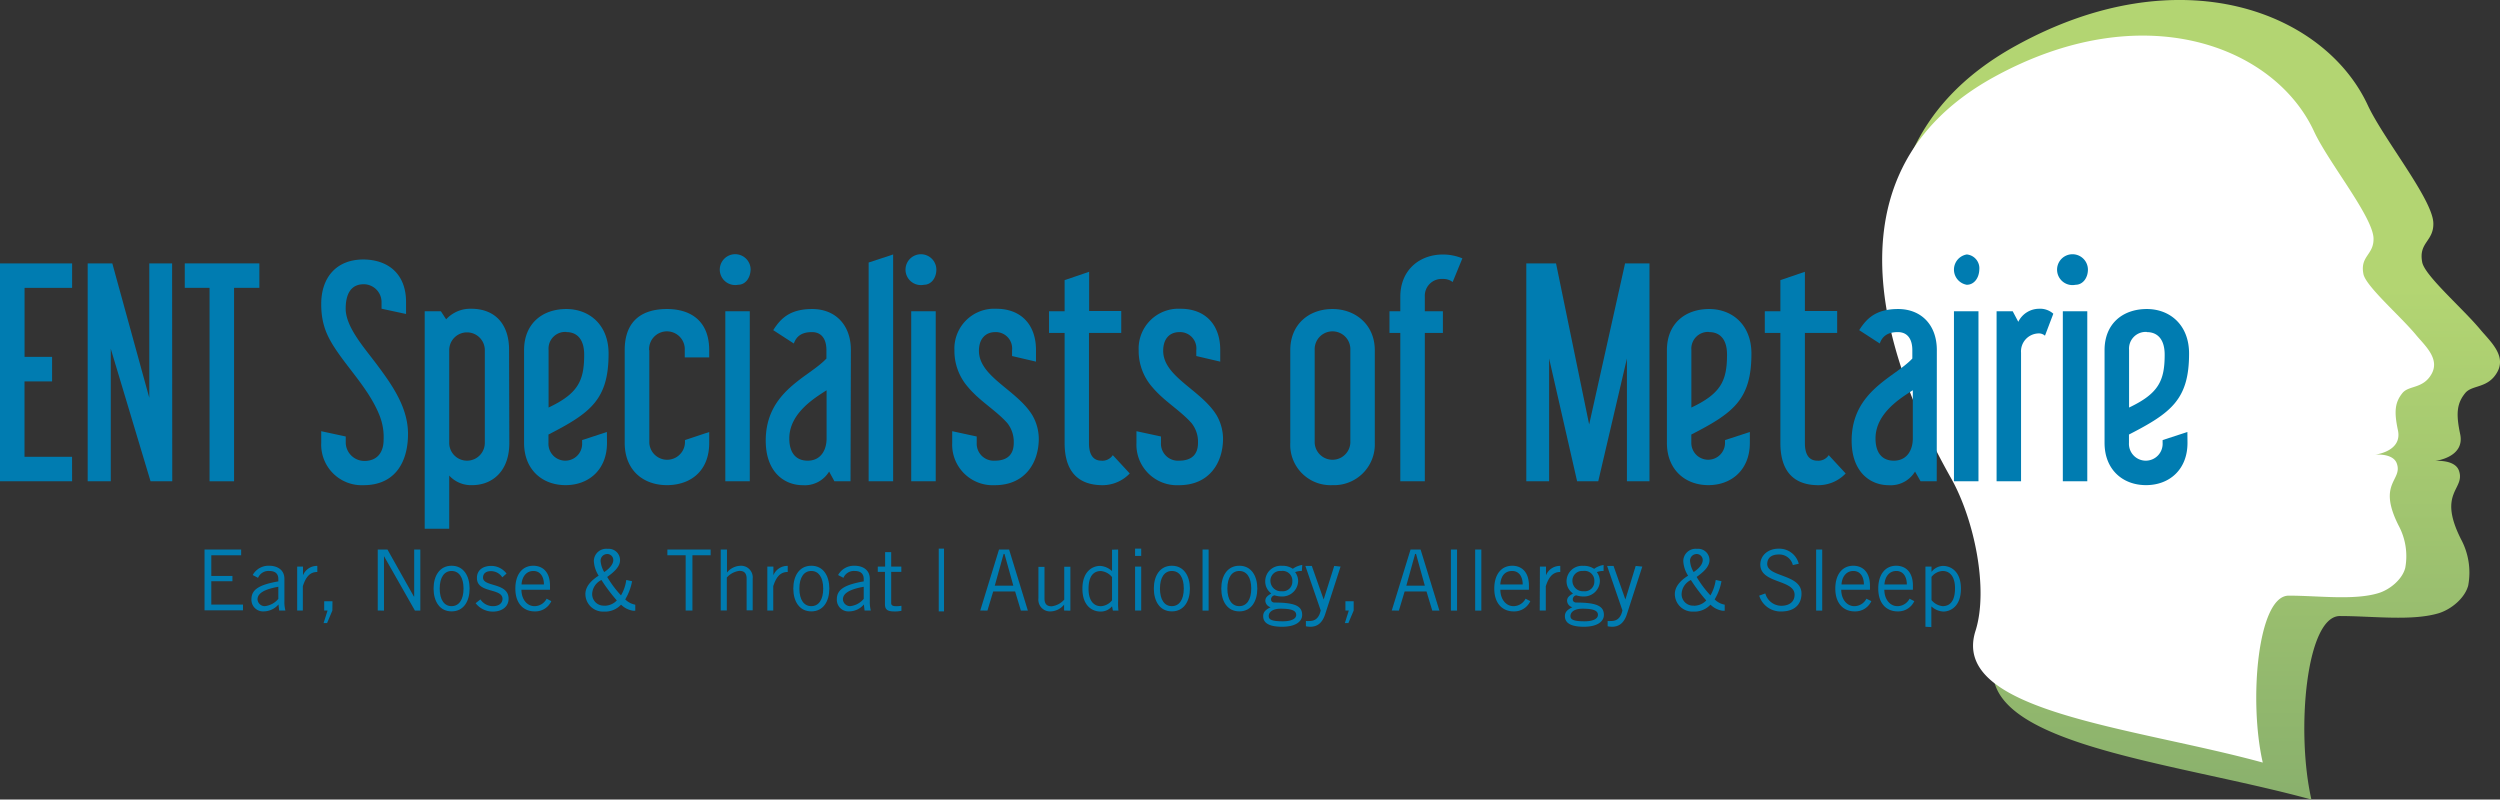 <svg xmlns="http://www.w3.org/2000/svg" xmlns:xlink="http://www.w3.org/1999/xlink" viewBox="0 0 473.27 151.36">
	<rect x="0" y="0" width="473.27" height="151.36" fill="#333333" stroke="none"/>
	<defs>
		<style>
			.a{fill:url(#a);}.b{fill:#fff;}.c{isolation:isolate;}.d{fill:#007cb1;}
		</style>
		<linearGradient id="a" x1="549.31" y1="-248.5" x2="549.31" y2="-100.42" gradientTransform="matrix(1, 0, 0, -1, -131.75, -72.61)" gradientUnits="userSpaceOnUse">
			<stop offset="0" stop-color="#7fa76b" />
			<stop offset="0.82" stop-color="#b3d572" />
		</linearGradient>
	</defs>
	<title>ENTSOM_Logo</title>
	<path class="a" d="M439.31,151.33c-2.95-12.93-1-34.74,5.4-34.74,6.2,0,13.67,1,18.76-.55,2.28-.72,4.87-2.79,5.52-5.22a13.35,13.35,0,0,0-1.36-8.77c-4.55-9,.9-9.38-.4-13-.78-2.16-4.54-1.82-4.54-1.82s5.73-.62,4.78-5.08c-.83-3.9-.62-5.81.94-7.75,1.32-1.64,4.33-.83,6.09-4s-1.44-5.9-3.22-8.05c-3.32-4-10.56-10.23-11-12.76-.72-3.76,2.22-3.92,2.11-7.41C462.24,37.66,453,26.34,450,19.93,441.8,2.18,414.37-8.54,383.26,8.68c-40.2,22.24-17.74,67.62-8.8,83.48,4.83,8.57,7.82,23.12,5.08,31.74C374.14,140.74,412.06,143.87,439.31,151.33Z" transform="translate(-1.74 0.03)" />
	<path class="b" d="M430.1,144.33c-2.69-11.76-.94-31.6,4.91-31.6,5.63,0,12.43.94,17.06-.5,2.07-.65,4.42-2.53,5-4.74a12.21,12.21,0,0,0-1.24-8c-4.14-8.16.82-8.52-.36-11.79-.72-2-4.13-1.66-4.13-1.66s5.21-.56,4.35-4.61c-.76-3.55-.57-5.29.85-7.05,1.2-1.49,3.94-.76,5.53-3.64s-1.3-5.37-2.92-7.32c-3-3.64-9.6-9.3-10-11.61-.65-3.41,2-3.56,1.92-6.73-.14-4.11-8.56-14.4-11.26-20.23C432.34,8.7,407.4-1,379.11,14.61c-36.55,20.23-16.13,61.49-8,75.92,4.39,7.8,7.11,21,4.61,28.86C370.84,134.7,405.31,137.54,430.1,144.33Z" transform="translate(-1.74 0.03)" />
	<g class="c">
		<g class="c">
			<path class="d" d="M15.39,91.08H1.74V49.83H15.39v4.63h-9V67.53h5.21v4.64H6.38V86.44h9Z" transform="translate(-1.74 0.03)" />
			<path class="d" d="M34.35,91.08H30.24L22.71,66V91.08H18.34V49.83H23L30,75.27V49.83h4.32Z" transform="translate(-1.74 0.03)" />
			<path class="d" d="M50.84,54.46H46.05V91.08H41.41V54.46H36.72V49.83H50.84Z" transform="translate(-1.74 0.03)" />
			<path class="d" d="M78.61,57.15v2.26l-4.64-1V57.15a3.38,3.38,0,0,0-3.37-3.37c-2.79,0-3.42,2.42-3.42,4.63,0,3.38,3.37,7.22,5.64,10.22,3,4,6.16,8.33,6.16,13.49s-2.32,9.7-8.43,9.7a7.68,7.68,0,0,1-8-8V81.6l4.64,1v1.21a3.54,3.54,0,0,0,3.53,3.42c2.48,0,3.64-1.68,3.64-4a11.06,11.06,0,0,0-.74-4.53c-1.69-4.32-5-7.9-7.64-11.59-2.11-3-3.43-5.37-3.43-9.59,0-5,2.85-8.43,8-8.43C75.24,49.14,78.61,51.83,78.61,57.15Z" transform="translate(-1.74 0.03)" />
			<path class="d" d="M98.16,83.81c0,5.58-3.43,8-7,8A5.6,5.6,0,0,1,86.78,90v10.06H82.14V58.89H85.2l1,1.53a6.2,6.2,0,0,1,4.74-2c4.59,0,7.17,3,7.17,7.74ZM93.52,66.26a3.37,3.37,0,1,0-6.74,0V83.81a3.37,3.37,0,0,0,6.74,0Z" transform="translate(-1.74 0.03)" />
			<path class="d" d="M116.65,83.81c0,5.06-3.42,8-7.85,8s-7.85-2.95-7.85-8V66.26c0-5.05,3.48-7.79,8-7.79,4.37,0,8,3,8,8.43,0,8.69-3.37,11.22-11.38,15.33v1.58a3.19,3.19,0,1,0,6.37,0v-.53l4.69-1.53Zm-7.69-21a3.16,3.16,0,0,0-3.37,3.42V77.12c5.58-2.64,6.74-5.06,6.74-10C112.33,64,110.8,62.84,109,62.84Z" transform="translate(-1.74 0.03)" />
			<path class="d" d="M124.66,66.26V83.81a3.38,3.38,0,0,0,6.75,0v-.53L136,81.75v2.06c0,5.43-3.63,8-8,8-4.53,0-8-2.85-8-8V66.26c0-5.74,3.48-7.79,8-7.79,4.38,0,8,2.16,8,7.79v1.37h-4.63V66.26a3.38,3.38,0,1,0-6.75,0Z" transform="translate(-1.74 0.03)" />
			<path class="d" d="M141.47,53.88a2.92,2.92,0,1,1,2.37-2.9C143.79,52.62,142.84,53.88,141.47,53.88Zm2.21,37.2h-4.63V58.89h4.63Z" transform="translate(-1.74 0.03)" />
			<path class="d" d="M162.75,91.08H159.7l-1-1.84a5.39,5.39,0,0,1-5,2.58c-3.43,0-7-2.43-7-8.43,0-9.43,8.22-12,11.49-15.55V66.26c0-2-.84-3.42-2.74-3.42-1.74,0-2.9.63-3.43,2.16l-3.9-2.53c1.37-2.16,3.11-4,7.38-4s7.32,2.89,7.32,7.79Zm-4.53-17.23c-2.31,1.48-7.06,4.37-7.06,9.12,0,2.68,1.22,4.21,3.48,4.21,2.48,0,3.58-2,3.58-4.21Z" transform="translate(-1.74 0.03)" />
			<path class="d" d="M170.82,91.08h-4.64V49.67l4.64-1.53Z" transform="translate(-1.74 0.03)" />
			<path class="d" d="M176.67,53.88A2.92,2.92,0,1,1,179,51C179,52.62,178,53.88,176.67,53.88Zm2.21,37.2h-4.64V58.89h4.64Z" transform="translate(-1.74 0.03)" />
		</g>
		<g class="c">
			<path class="d" d="M190.06,91.82a7.68,7.68,0,0,1-8.06-8V81.6l4.64,1v1.21a3.22,3.22,0,0,0,3.42,3.37c2.38,0,3.59-1.16,3.59-3.37a5.71,5.71,0,0,0-1.21-3.74c-2.22-2.48-5.17-4.11-7.43-6.8a10.38,10.38,0,0,1-2.59-7,7.54,7.54,0,0,1,7.91-7.85c4.84,0,7.53,3.16,7.53,7.79v2.22l-4.53-1.06V66.26a3.09,3.09,0,0,0-3.16-3.42c-1.95,0-3.11,1.37-3.11,3.53,0,4.95,7.17,7.38,10.12,12.22A9,9,0,0,1,198.39,83C198.39,87.55,195.81,91.82,190.06,91.82Z" transform="translate(-1.74 0.03)" />
		</g>
		<g class="c">
			<path class="d" d="M212.4,86.13l3.21,3.47a7.13,7.13,0,0,1-5.11,2.22c-4.84,0-7.22-2.79-7.22-8V63h-2.95V58.89h2.95V53l4.64-1.58v7.43H214V63h-6.11V83.86c0,2.16.79,3.32,2.37,3.32A2.33,2.33,0,0,0,212.4,86.13Z" transform="translate(-1.74 0.03)" />
		</g>
		<g class="c">
			<path class="d" d="M224.94,91.82a7.68,7.68,0,0,1-8.06-8V81.6l4.64,1v1.21a3.22,3.22,0,0,0,3.42,3.37c2.37,0,3.59-1.16,3.59-3.37a5.66,5.66,0,0,0-1.22-3.74c-2.21-2.48-5.16-4.11-7.42-6.8a10.38,10.38,0,0,1-2.59-7,7.54,7.54,0,0,1,7.91-7.85c4.84,0,7.53,3.16,7.53,7.79v2.22l-4.53-1.06V66.26a3.09,3.09,0,0,0-3.16-3.42c-2,0-3.11,1.37-3.11,3.53,0,4.95,7.17,7.38,10.12,12.22A9,9,0,0,1,233.27,83C233.27,87.55,230.69,91.82,224.94,91.82Z" transform="translate(-1.74 0.03)" />
			<path class="d" d="M262,83.81a7.71,7.71,0,0,1-8,8,7.63,7.63,0,0,1-8-8V66.26c0-4.84,3.47-7.79,8-7.79,4.37,0,8,3,8,7.79Zm-4.63-17.55a3.38,3.38,0,1,0-6.75,0V83.81a3.38,3.38,0,0,0,6.75,0Z" transform="translate(-1.74 0.03)" />
			<path class="d" d="M278.58,48.88l-1.84,4.48a2.88,2.88,0,0,0-1.85-.58,3.19,3.19,0,0,0-3.42,3.37v2.74h3.42V63h-3.42V91.08h-4.64V63h-2.05V58.89h2.05V56.15c0-5.11,3.69-8,8.06-8A9.68,9.68,0,0,1,278.58,48.88Z" transform="translate(-1.74 0.03)" />
			<path class="d" d="M314,91.08h-4.27V67.84l-5.43,23.24h-4L295,67.84V91.08h-4.32V49.83h5.63l6.27,30.5,6.8-30.5H314Z" transform="translate(-1.74 0.03)" />
			<path class="d" d="M333,83.81c0,5.06-3.43,8-7.85,8s-7.85-2.95-7.85-8V66.26c0-5.05,3.47-7.79,8-7.79,4.37,0,8,3,8,8.43,0,8.69-3.37,11.22-11.38,15.33v1.58a3.19,3.19,0,1,0,6.38,0v-.53L333,81.75Zm-7.69-21a3.17,3.17,0,0,0-3.38,3.42V77.12c5.59-2.64,6.75-5.06,6.75-10C328.69,64,327.16,62.84,325.32,62.84Z" transform="translate(-1.74 0.03)" />
		</g>
		<g class="c">
			<path class="d" d="M347.93,86.13l3.21,3.47A7.13,7.13,0,0,1,346,91.82c-4.84,0-7.22-2.79-7.22-8V63h-2.95V58.89h2.95V53l4.64-1.58v7.43h6.11V63h-6.11V83.86c0,2.16.79,3.32,2.37,3.32A2.33,2.33,0,0,0,347.93,86.13Z" transform="translate(-1.74 0.03)" />
		</g>
		<g class="c">
			<path class="d" d="M368.38,91.08h-3.06l-1.05-1.84a5.37,5.37,0,0,1-5,2.58c-3.42,0-7-2.43-7-8.43,0-9.43,8.22-12,11.49-15.55V66.26c0-2-.84-3.42-2.74-3.42-1.74,0-2.9.63-3.42,2.16l-3.9-2.53c1.37-2.16,3.11-4,7.37-4s7.33,2.89,7.33,7.79Zm-4.53-17.23c-2.32,1.48-7.06,4.37-7.06,9.12,0,2.68,1.21,4.21,3.47,4.21,2.48,0,3.59-2,3.59-4.21Z" transform="translate(-1.74 0.03)" />
			<path class="d" d="M374.07,53.88a2.91,2.91,0,0,1,0-5.74A2.63,2.63,0,0,1,376.44,51C376.39,52.62,375.44,53.88,374.07,53.88Zm2.21,37.2h-4.64V58.89h4.64Z" transform="translate(-1.74 0.03)" />
			<path class="d" d="M390.45,59.36l-1.58,4.16a1.78,1.78,0,0,0-1.42-.42,3.4,3.4,0,0,0-3.11,3.64V91.08h-4.63V58.89h3.05l1.06,2a4.41,4.41,0,0,1,3.89-2.47A3.77,3.77,0,0,1,390.45,59.36Z" transform="translate(-1.74 0.03)" />
			<path class="d" d="M394.67,53.88A2.92,2.92,0,1,1,397,51C397,52.62,396,53.88,394.67,53.88Zm2.21,37.2h-4.63V58.89h4.63Z" transform="translate(-1.74 0.03)" />
			<path class="d" d="M415.85,83.81c0,5.06-3.43,8-7.85,8s-7.85-2.95-7.85-8V66.26c0-5.05,3.48-7.79,8-7.79,4.37,0,8,3,8,8.43,0,8.69-3.38,11.22-11.38,15.33v1.58a3.19,3.19,0,1,0,6.37,0v-.53l4.69-1.53Zm-7.69-21a3.16,3.16,0,0,0-3.37,3.42V77.12c5.58-2.64,6.74-5.06,6.74-10C411.53,64,410,62.84,408.16,62.84Z" transform="translate(-1.74 0.03)" />
		</g>
	</g>
	<g class="c">
		<g class="c">
			<path class="d" d="M47.39,104v1.09H41.74V109h4V110h-4v4.42h6v1.09H40.46V104Z" transform="translate(-1.74 0.03)" />
			<path class="d" d="M49.58,108.83a3.41,3.41,0,0,1,3.12-1.76c1.41,0,2.88.67,2.88,2.49v4.2a6.53,6.53,0,0,0,.19,1.79H54.59l-.13-1.15a3.71,3.71,0,0,1-2.75,1.31,2.2,2.2,0,0,1-2.37-2.29c0-1.82,1.39-2.74,5.09-3.39v-.45c0-1.11-.72-1.52-1.71-1.52a2.14,2.14,0,0,0-2.13,1.3Zm4.85,2.22c-2.64.47-3.94,1.23-3.94,2.39a1.37,1.37,0,0,0,1.38,1.28,3.87,3.87,0,0,0,2.56-1.38Z" transform="translate(-1.74 0.03)" />
		</g>
		<g class="c">
			<path class="d" d="M58,107.23H59.1v1.65h0a2.84,2.84,0,0,1,2.71-1.78v1.15c-1.44,0-2.19,1-2.74,2.69v4.61H58Z" transform="translate(-1.74 0.03)" />
		</g>
		<g class="c">
			<path class="d" d="M64.66,115.55l-1,2.37H63l.75-2.37h-.64v-1.76h1.57Z" transform="translate(-1.74 0.03)" />
			<path class="d" d="M73.25,115.55V104h1.84l5,8.9h.06V104h1.16v11.56H80.29l-5.86-10.31h0v10.31Z" transform="translate(-1.74 0.03)" />
			<path class="d" d="M87.23,115.71c-2.27,0-3.41-1.92-3.41-4.32s1.14-4.32,3.41-4.32,3.41,1.92,3.41,4.32S89.51,115.71,87.23,115.71Zm0-7.65c-1.37,0-2.25,1.18-2.25,3.33s.88,3.33,2.25,3.33,2.26-1.19,2.26-3.33S88.61,108.06,87.23,108.06Z" transform="translate(-1.74 0.03)" />
			<path class="d" d="M92.69,113.44a2.81,2.81,0,0,0,2.38,1.28c1.25,0,1.8-.68,1.8-1.38,0-2.11-4.93-1-4.84-4,0-1.44,1.15-2.26,2.76-2.24a3.63,3.63,0,0,1,2.84,1.45l-.8.71a2.57,2.57,0,0,0-2.14-1.17c-1,0-1.51.49-1.51,1.23,0,1.81,4.84.88,4.84,4,0,1.61-1.41,2.43-2.92,2.43a4.12,4.12,0,0,1-3.32-1.59Z" transform="translate(-1.74 0.03)" />
			<path class="d" d="M106.11,113.77a3.33,3.33,0,0,1-3.2,1.94c-1.85,0-3.61-1.28-3.61-4.32,0-2.69,1.34-4.32,3.39-4.32,1.73,0,3.17,1.12,3.17,3.77v.77h-5.41c0,1.83,1.09,3.11,2.46,3.11a2.58,2.58,0,0,0,2.31-1.41Zm-1.4-3.15c0-1.54-.74-2.56-2-2.56s-2.14,1-2.24,2.56Z" transform="translate(-1.74 0.03)" />
			<path class="d" d="M121.4,110a10.4,10.4,0,0,1-1.3,3.44,3.55,3.55,0,0,0,1.9,1v1.15h-.41a4.18,4.18,0,0,1-2.28-1.15,4.17,4.17,0,0,1-3.29,1.31,3.34,3.34,0,0,1-3.46-3.31c0-1.57,1.3-2.72,2.51-3.49a5.63,5.63,0,0,1-.91-2.77,2.34,2.34,0,0,1,2.59-2.31,2.15,2.15,0,0,1,2.37,2.15c0,1.34-1.37,2.4-2.43,3.17a19.68,19.68,0,0,0,2.61,3.49,7.77,7.77,0,0,0,1-2.92Zm-5.22,4.64a3.21,3.21,0,0,0,2.33-1,31.56,31.56,0,0,1-2.91-3.87,3.06,3.06,0,0,0-1.76,2.69A2.18,2.18,0,0,0,116.18,114.62Zm-.07-6.37c.8-.51,1.73-1.38,1.73-2.26a1.14,1.14,0,0,0-1.15-1.16,1.26,1.26,0,0,0-1.25,1.36A4.91,4.91,0,0,0,116.11,108.25Z" transform="translate(-1.74 0.03)" />
			<path class="d" d="M132.82,105.08v10.47h-1.28V105.08h-3.46V104h8.19v1.09Z" transform="translate(-1.74 0.03)" />
			<path class="d" d="M139.36,104v4.36h0a3.41,3.41,0,0,1,2.47-1.28,2.21,2.21,0,0,1,2.4,2.43v6h-1.15v-6c0-1.1-.53-1.47-1.37-1.47a3.84,3.84,0,0,0-2.38,1.26v6.23h-1.15V104Z" transform="translate(-1.74 0.03)" />
			<path class="d" d="M147,107.23h1.15v1.65h0a2.83,2.83,0,0,1,2.71-1.78v1.15c-1.44,0-2.19,1-2.74,2.69v4.61H147Z" transform="translate(-1.74 0.03)" />
			<path class="d" d="M155.33,115.71c-2.27,0-3.41-1.92-3.41-4.32s1.14-4.32,3.41-4.32,3.41,1.92,3.41,4.32S157.6,115.71,155.33,115.71Zm0-7.65c-1.38,0-2.26,1.18-2.26,3.33s.88,3.33,2.26,3.33,2.25-1.19,2.25-3.33S156.7,108.06,155.33,108.06Z" transform="translate(-1.74 0.03)" />
			<path class="d" d="M160.4,108.83a3.41,3.41,0,0,1,3.12-1.76c1.41,0,2.88.67,2.88,2.49v4.2a6.53,6.53,0,0,0,.19,1.79h-1.18l-.13-1.15a3.69,3.69,0,0,1-2.75,1.31,2.2,2.2,0,0,1-2.37-2.29c0-1.82,1.39-2.74,5.09-3.39v-.45c0-1.11-.72-1.52-1.71-1.52a2.14,2.14,0,0,0-2.13,1.3Zm4.85,2.22c-2.64.47-3.94,1.23-3.94,2.39a1.37,1.37,0,0,0,1.38,1.28,3.87,3.87,0,0,0,2.56-1.38Z" transform="translate(-1.74 0.03)" />
			<path class="d" d="M169.3,107.23v-2.74h1.15v2.74h1.92v1h-1.92v5.92c0,.39.27.58.94.58a6.34,6.34,0,0,0,1-.08v.94a5.08,5.08,0,0,1-1.35.13c-1.25,0-1.77-.32-1.77-1.38v-6.11h-1.36v-1Z" transform="translate(-1.74 0.03)" />
			<path class="d" d="M179.45,103.83h1v11.88h-1Z" transform="translate(-1.74 0.03)" />
			<path class="d" d="M187.31,115.55,190.86,104h1.91l3.55,11.56H195l-1.09-3.62h-4.15l-1.09,3.62Zm2.75-4.71h3.51l-1.67-6h-.17Z" transform="translate(-1.74 0.03)" />
			<path class="d" d="M203.18,115.55v-1.12h0a3.39,3.39,0,0,1-2.46,1.28,2.21,2.21,0,0,1-2.4-2.43v-6h1.15v6c0,1.1.53,1.47,1.36,1.47a3.83,3.83,0,0,0,2.38-1.27v-6.22h1.16v8.32Z" transform="translate(-1.74 0.03)" />
			<path class="d" d="M213.41,104v9.73a12.44,12.44,0,0,0,.06,1.83h-1.05l-.16-.82a2.75,2.75,0,0,1-2.2,1c-1.47,0-3.41-1-3.41-4.32s1.94-4.32,3.35-4.32a3.58,3.58,0,0,1,2.19.93l.07,0v-4Zm-1.15,5.22a3.11,3.11,0,0,0-2.1-1.15c-1.35,0-2.35.88-2.35,3.39,0,2.12.91,3.27,2.35,3.27a2.9,2.9,0,0,0,2.1-1.12Z" transform="translate(-1.74 0.03)" />
			<path class="d" d="M217.78,103.83v1.38h-1.16v-1.38Zm-1.16,3.4h1.16v8.32h-1.16Z" transform="translate(-1.74 0.03)" />
			<path class="d" d="M223.58,115.71c-2.27,0-3.41-1.92-3.41-4.32s1.14-4.32,3.41-4.32S227,109,227,111.39,225.86,115.71,223.58,115.71Zm0-7.65c-1.37,0-2.25,1.18-2.25,3.33s.88,3.33,2.25,3.33,2.26-1.19,2.26-3.33S225,108.06,223.58,108.06Z" transform="translate(-1.74 0.03)" />
			<path class="d" d="M230.54,104v11.56h-1.15V104Z" transform="translate(-1.74 0.03)" />
			<path class="d" d="M236.35,115.71c-2.27,0-3.41-1.92-3.41-4.32s1.14-4.32,3.41-4.32,3.41,1.92,3.41,4.32S238.62,115.71,236.35,115.71Zm0-7.65c-1.37,0-2.26,1.18-2.26,3.33s.89,3.33,2.26,3.33,2.26-1.19,2.26-3.33S237.73,108.06,236.35,108.06Z" transform="translate(-1.74 0.03)" />
			<path class="d" d="M248.19,108.06a3.31,3.31,0,0,0-1.28.22,2.82,2.82,0,0,1,.58,1.7,3,3,0,0,1-3,2.91,4.51,4.51,0,0,1-1.47-.22.78.78,0,0,0-.66.77c0,.38.27.6.69.6,3.94,0,5.2.71,5.2,2.34,0,1.22-1.2,2.24-3.79,2.24-2.34,0-3.59-.64-3.59-2,0-.84.51-1.24,1.41-1.7a1.33,1.33,0,0,1-1-1.19c0-.72.48-1,1.12-1.42a2.8,2.8,0,0,1-1.14-2.32,2.93,2.93,0,0,1,3.16-2.91,3.38,3.38,0,0,1,2.06.57,4,4,0,0,1,1.79-.73Zm-3.95,7.14c-1.81,0-2.32.8-2.32,1.39s.38,1,2.69,1c1.37,0,2.5-.38,2.51-1.2S246.27,115.2,244.24,115.2Zm0-7.14a1.84,1.84,0,0,0-2,1.92,2,2,0,0,0,2.15,1.92,1.81,1.81,0,0,0,2-1.86A1.85,1.85,0,0,0,244.29,108.06Z" transform="translate(-1.74 0.03)" />
		</g>
		<g class="c">
			<path class="d" d="M255.52,107.23l-2.93,9.06c-.61,1.85-1.71,2.33-2.8,2.33a4.85,4.85,0,0,1-.83-.09v-1a4.7,4.7,0,0,0,.62,0c.71,0,1.78-.16,2.18-2l-2.9-8.42h1.22l2.24,6.35h0l2-6.35Z" transform="translate(-1.74 0.03)" />
		</g>
		<g class="c">
			<path class="d" d="M258,115.55l-1,2.37h-.67l.75-2.37h-.64v-1.76H258Z" transform="translate(-1.74 0.03)" />
			<path class="d" d="M265.21,115.55,268.77,104h1.9l3.56,11.56h-1.35l-1.09-3.62h-4.14l-1.09,3.62Zm2.76-4.71h3.5l-1.66-6h-.18Z" transform="translate(-1.74 0.03)" />
			<path class="d" d="M277.57,104v11.56h-1.16V104Z" transform="translate(-1.74 0.03)" />
			<path class="d" d="M282.17,104v11.56H281V104Z" transform="translate(-1.74 0.03)" />
			<path class="d" d="M291.44,113.77a3.33,3.33,0,0,1-3.2,1.94c-1.86,0-3.62-1.28-3.62-4.32,0-2.69,1.35-4.32,3.4-4.32,1.72,0,3.16,1.12,3.16,3.77v.77h-5.41c0,1.83,1.09,3.11,2.47,3.11a2.58,2.58,0,0,0,2.3-1.41ZM290,110.62c0-1.54-.74-2.56-2-2.56-1.4,0-2.15,1-2.24,2.56Z" transform="translate(-1.74 0.03)" />
			<path class="d" d="M293.26,107.23h1.15v1.65h0a2.83,2.83,0,0,1,2.7-1.78v1.15c-1.44,0-2.19,1-2.74,2.69v4.61h-1.15Z" transform="translate(-1.74 0.03)" />
			<path class="d" d="M305.31,108.06a3.31,3.31,0,0,0-1.28.22,2.82,2.82,0,0,1,.58,1.7,3,3,0,0,1-3,2.91,4.58,4.58,0,0,1-1.48-.22.78.78,0,0,0-.65.77c0,.38.27.6.69.6,3.93,0,5.2.71,5.2,2.34,0,1.22-1.2,2.24-3.79,2.24-2.34,0-3.59-.64-3.59-2,0-.84.51-1.24,1.41-1.7a1.33,1.33,0,0,1-1-1.19c0-.72.48-1,1.12-1.42A2.78,2.78,0,0,1,298.3,110a2.93,2.93,0,0,1,3.16-2.91,3.38,3.38,0,0,1,2.06.57,4,4,0,0,1,1.79-.73Zm-3.95,7.14c-1.81,0-2.32.8-2.32,1.39s.38,1,2.69,1c1.37,0,2.49-.38,2.51-1.2S303.39,115.2,301.36,115.2Zm.05-7.14a1.84,1.84,0,0,0-2,1.92,2,2,0,0,0,2.15,1.92,1.81,1.81,0,0,0,2-1.86A1.85,1.85,0,0,0,301.41,108.06Z" transform="translate(-1.74 0.03)" />
			<path class="d" d="M312.64,107.23l-2.93,9.06c-.61,1.85-1.71,2.33-2.8,2.33a4.85,4.85,0,0,1-.83-.09v-1a4.7,4.7,0,0,0,.62,0c.71,0,1.78-.16,2.18-2l-2.9-8.42h1.22l2.24,6.35h0l1.95-6.35Z" transform="translate(-1.74 0.03)" />
			<path class="d" d="M327.63,110a10.18,10.18,0,0,1-1.29,3.44,3.55,3.55,0,0,0,1.9,1v1.15h-.41a4.15,4.15,0,0,1-2.28-1.15,4.2,4.2,0,0,1-3.3,1.31,3.34,3.34,0,0,1-3.45-3.31c0-1.57,1.29-2.72,2.51-3.49a5.63,5.63,0,0,1-.91-2.77,2.34,2.34,0,0,1,2.59-2.31,2.15,2.15,0,0,1,2.37,2.15c0,1.34-1.38,2.4-2.43,3.17a19.68,19.68,0,0,0,2.61,3.49,8,8,0,0,0,1-2.92Zm-5.21,4.64a3.21,3.21,0,0,0,2.33-1,31.56,31.56,0,0,1-2.91-3.87,3.06,3.06,0,0,0-1.76,2.69A2.17,2.17,0,0,0,322.42,114.62Zm-.07-6.37c.8-.51,1.73-1.38,1.73-2.26a1.14,1.14,0,0,0-1.15-1.16,1.26,1.26,0,0,0-1.25,1.36A4.77,4.77,0,0,0,322.35,108.25Z" transform="translate(-1.74 0.03)" />
			<path class="d" d="M341.14,106.94a2.63,2.63,0,0,0-2.69-2c-1.35,0-2.15.64-2.16,1.79,0,2.53,6.49,1.89,6.49,5.61,0,1.68-.94,3.39-3.89,3.39a4.25,4.25,0,0,1-4.12-3l1.16-.42a3.16,3.16,0,0,0,3,2.34c1.7,0,2.54-.9,2.54-2.08,0-2.94-6.49-2.08-6.49-5.73,0-1.66,1.39-3,3.47-3a3.8,3.8,0,0,1,3.81,2.85Z" transform="translate(-1.74 0.03)" />
			<path class="d" d="M346.7,104v11.56h-1.15V104Z" transform="translate(-1.74 0.03)" />
			<path class="d" d="M356,113.77a3.34,3.34,0,0,1-3.2,1.94c-1.86,0-3.62-1.28-3.62-4.32,0-2.69,1.34-4.32,3.39-4.32,1.73,0,3.17,1.12,3.17,3.77v.77H350.3c0,1.83,1.09,3.11,2.47,3.11a2.58,2.58,0,0,0,2.3-1.41Zm-1.41-3.15c0-1.54-.74-2.56-2-2.56s-2.14,1-2.24,2.56Z" transform="translate(-1.74 0.03)" />
			<path class="d" d="M364.13,113.77a3.34,3.34,0,0,1-3.2,1.94c-1.86,0-3.62-1.28-3.62-4.32,0-2.69,1.34-4.32,3.39-4.32,1.73,0,3.17,1.12,3.17,3.77v.77h-5.41c0,1.83,1.09,3.11,2.47,3.11a2.58,2.58,0,0,0,2.3-1.41Zm-1.41-3.15c0-1.54-.74-2.56-2-2.56s-2.14,1-2.24,2.56Z" transform="translate(-1.74 0.03)" />
			<path class="d" d="M366.24,118.62V107.23h1.15v1h0a2.88,2.88,0,0,1,2.16-1.13c1.47,0,3.41,1,3.41,4.32s-1.94,4.32-3.34,4.32a3.58,3.58,0,0,1-2.2-.93l-.06,0v3.87Zm1.15-5.05a3.13,3.13,0,0,0,2.1,1.15c1.34,0,2.35-.88,2.35-3.4,0-2.11-.91-3.26-2.35-3.26a2.9,2.9,0,0,0-2.1,1.12Z" transform="translate(-1.74 0.03)" />
		</g>
	</g>
</svg>